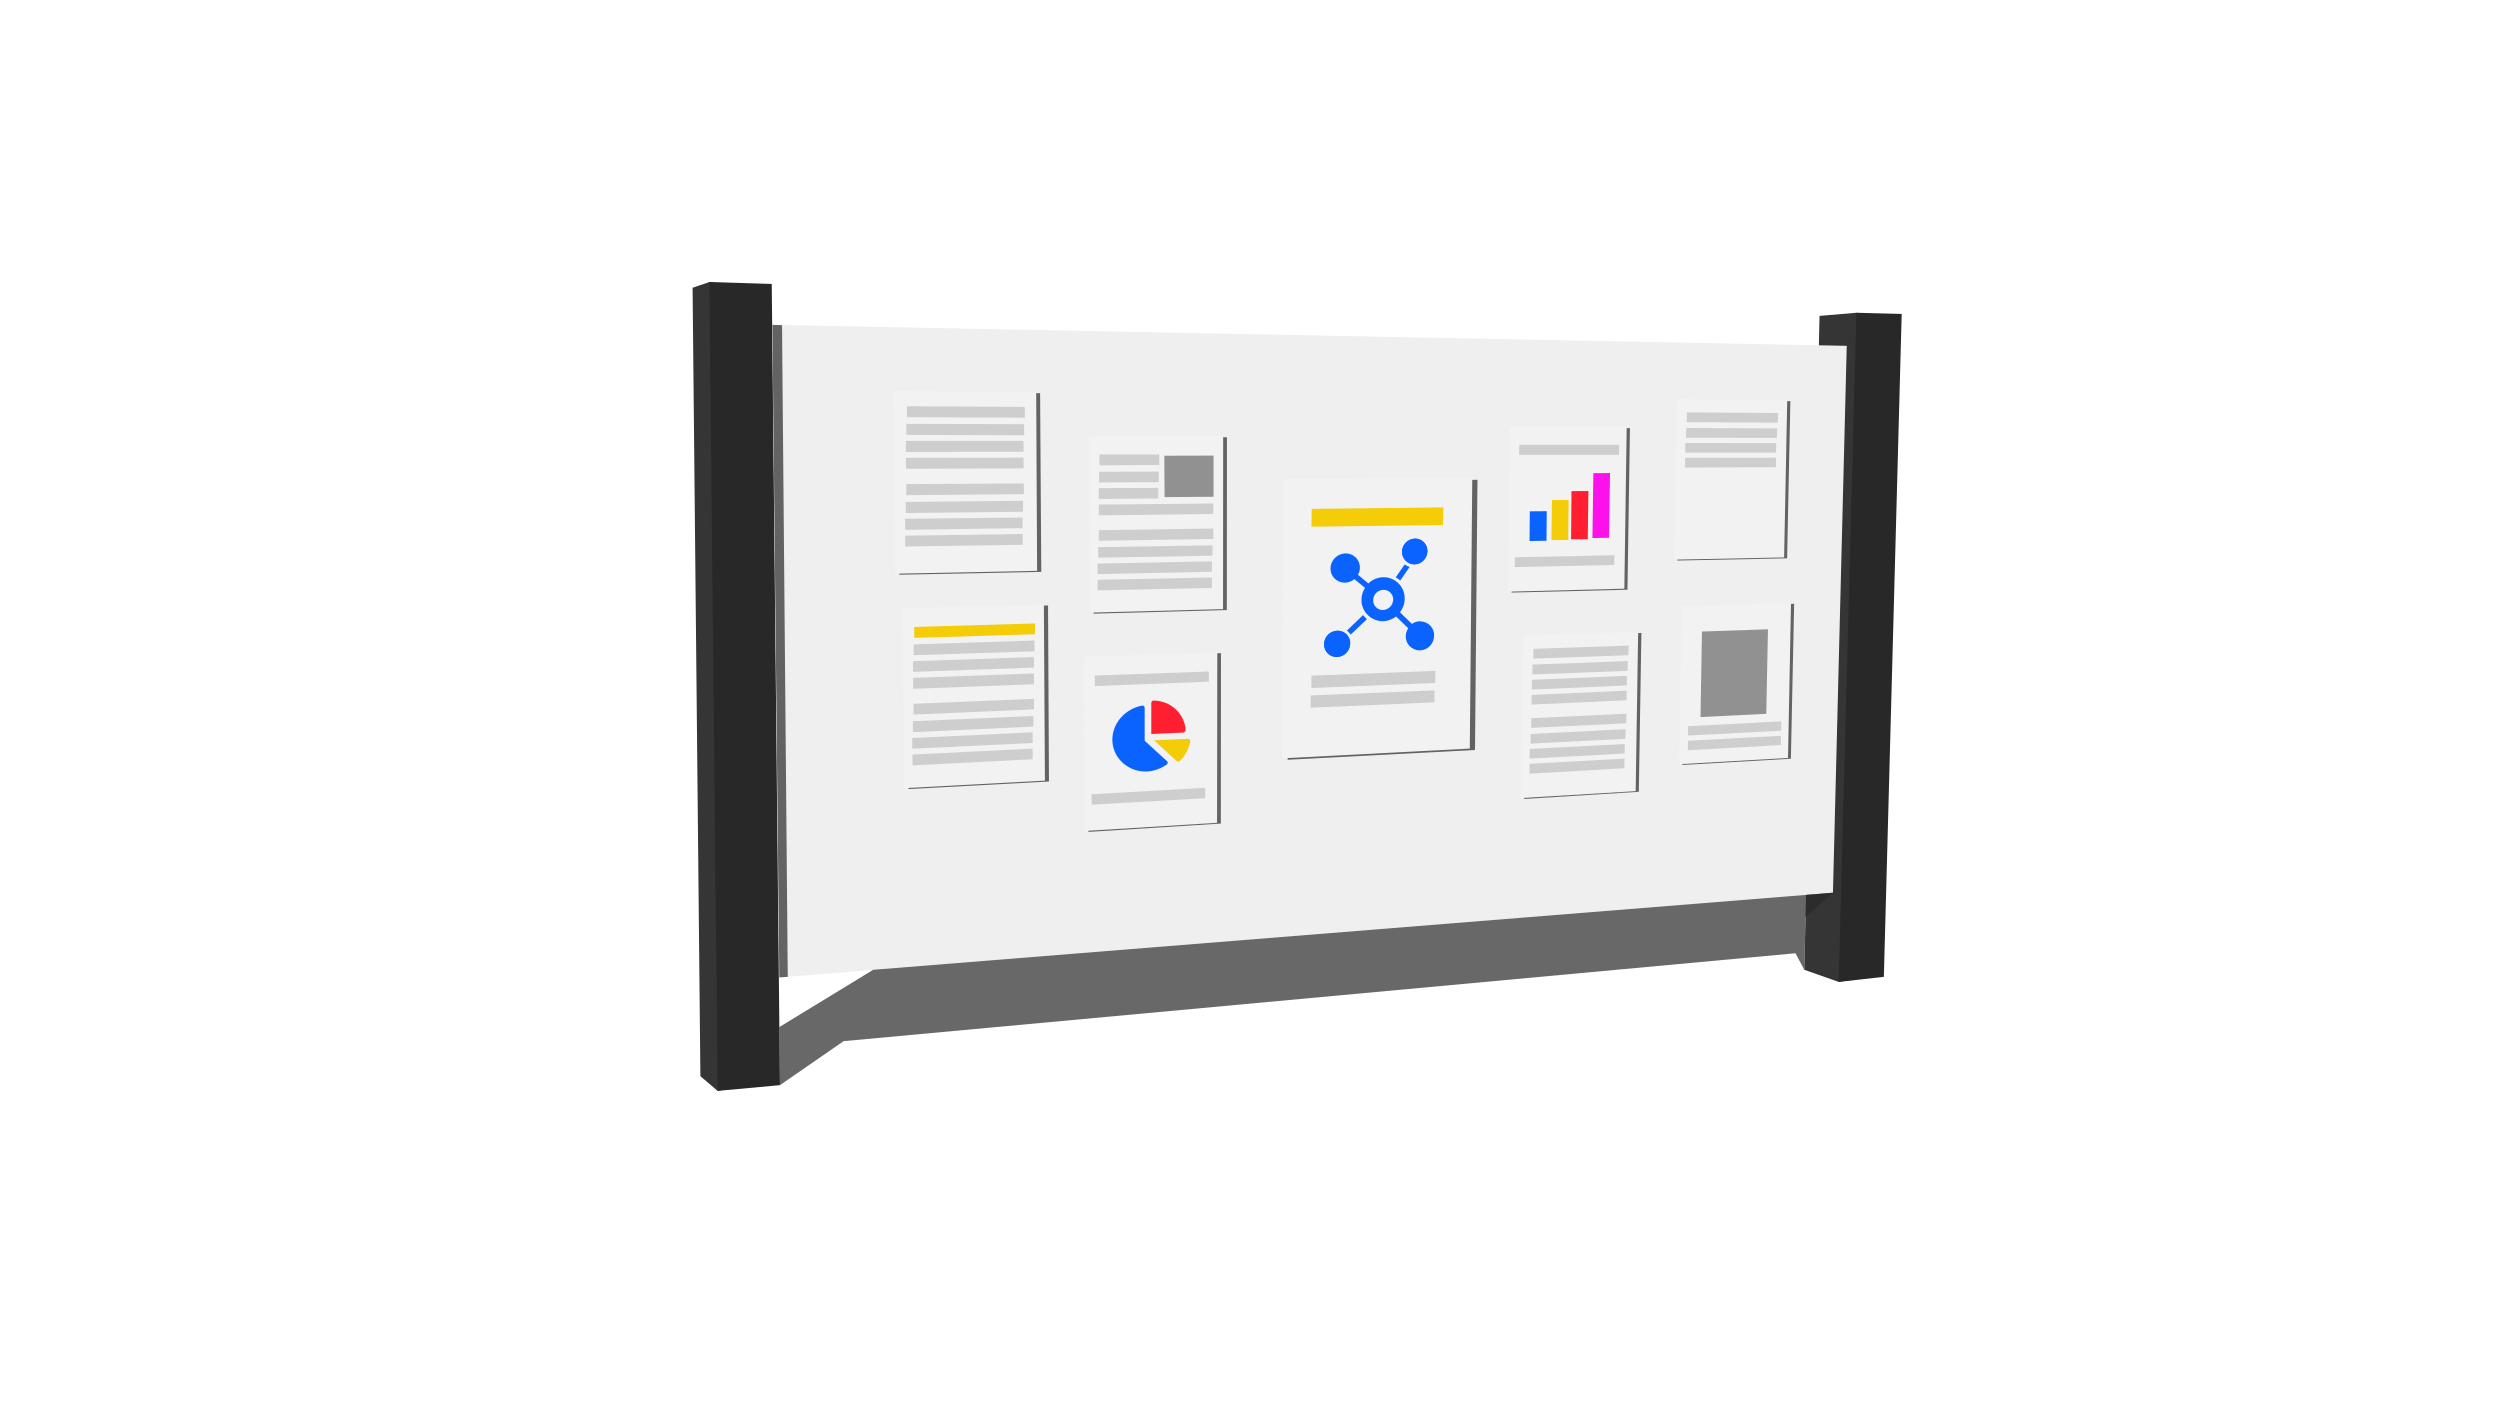 <?xml version="1.0" encoding="utf-8"?>
<!-- Generator: Adobe Illustrator 23.0.0, SVG Export Plug-In . SVG Version: 6.00 Build 0)  -->
<svg version="1.1" id="Capa_1" xmlns="http://www.w3.org/2000/svg" xmlns:xlink="http://www.w3.org/1999/xlink" x="0px" y="0px"
	 viewBox="0 0 1920 1080" style="enable-background:new 0 0 1920 1080;" xml:space="preserve">
<style type="text/css">
	.st0{fill:#353535;}
	.st1{fill:#282828;}
	.st2{fill:#EFEFEF;}
	.st3{opacity:0.7;fill:#282828;enable-background:new    ;}
	.st4{opacity:0.7;}
	.st5{fill:#F2F2F2;}
	.st6{fill:#CECECE;}
	.st7{fill:#F4CC08;}
	.st8{fill:#919191;}
	.st9{fill:#0B63FF;}
	.st10{fill:#FF1F30;}
	.st11{fill:#FC10EB;}
	.st12{fill:none;}
</style>
<g>
	<polygon class="st0" points="531.9,221 544.8,216.6 564,219.3 564,835.3 551.1,837.8 537.9,826.5 	"/>
	<title>mural</title>
	<polygon class="st1" points="592.7,218.1 544.8,216.6 551.1,837.8 599,833.4 	"/>
	<polygon class="st0" points="1385.7,744.8 1412.1,754.1 1424.6,752.2 1439.8,242 1425.7,240.2 1397.4,242.6 	"/>
	<polygon class="st1" points="1446.8,750.2 1412.1,754.1 1425.7,240.2 1460.5,241.1 	"/>
	<polygon class="st2" points="598.5,750.7 1407.7,685.6 1418.3,265.6 593.2,249.5 	"/>
	<polygon class="st3" points="598.5,788.8 670.6,744.8 1407.7,685.6 1386.6,704.3 1385.7,744.8 1378.9,732.1 647.9,799.6 599,833.4 
			"/>
	<polygon class="st3" points="598.5,750.7 605,750.2 600.6,249.7 593.2,249.5 	"/>
	<g class="st4">
		<polygon class="st1" points="799.7,439.2 690.7,441.4 689.2,301.2 798.8,302 		"/>
	</g>
	<polygon class="st5" points="796.5,438.4 687.5,440.6 686.1,300.2 795.8,301.2 	"/>
	<polygon class="st6" points="787.1,320.8 696.6,320.4 696.5,312 787,312.5 	"/>
	<polygon class="st6" points="786.6,334.3 696.1,334 696.1,325.5 786.5,325.8 	"/>
	<polygon class="st6" points="786.1,347 695.7,347.1 695.7,338.6 786,338.6 	"/>
	<polygon class="st6" points="786.1,359.7 695.8,360 695.7,351.6 786.1,351.5 	"/>
	<polygon class="st6" points="786.4,379.5 696.1,380.3 696,371.8 786.2,371.3 	"/>
	<polygon class="st6" points="785.7,393 695.7,394 695.5,385.5 785.7,384.6 	"/>
	<polygon class="st6" points="785.3,405.6 695.2,406.9 695,398.4 785.3,397.5 	"/>
	<polygon class="st6" points="785.4,418.4 695.2,419.7 695.2,411.4 785.4,410.1 	"/>
	<g class="st4">
		<polygon class="st1" points="805.6,600.2 697.7,606 696.4,467.9 804.9,465 		"/>
	</g>
	<polygon class="st5" points="802.5,599.5 694.4,605.3 693.1,467.1 801.7,464.3 	"/>
	<polygon class="st7" points="794.9,487.1 702.2,489.9 702.1,481.5 794.9,478.8 	"/>
	<polygon class="st6" points="794.5,500.2 701.7,503.2 701.7,494.9 794.5,491.9 	"/>
	<polygon class="st6" points="794.1,512.7 701.2,516 701.2,507.8 794,504.6 	"/>
	<polygon class="st6" points="794.1,525.5 701.3,529 701.3,520.6 794.1,517.2 	"/>
	<polygon class="st6" points="794.1,544.8 701.6,548.8 701.6,540.5 794.1,536.7 	"/>
	<polygon class="st6" points="793.6,558 701.1,562.3 701.1,553.9 793.6,549.9 	"/>
	<polygon class="st6" points="793.1,570.6 700.6,575 700.6,566.8 793.1,562.4 	"/>
	<polygon class="st6" points="793.1,583.1 700.9,587.8 700.7,579.5 793.1,574.9 	"/>
	<g class="st4">
		<polygon class="st1" points="942.2,468.5 839.9,471.3 839.5,335.6 942.3,335.8 		"/>
	</g>
	<polygon class="st5" points="939.3,467.8 836.8,470.5 836.5,334.7 939.4,335 	"/>
	<polygon class="st6" points="890.3,357.1 844.4,357.4 844.4,349.1 890.3,349 	"/>
	<polygon class="st6" points="889.9,370.3 844.1,370.5 844.1,362.3 889.9,362.2 	"/>
	<polygon class="st6" points="889.6,382.8 843.9,383.2 843.9,374.9 889.6,374.7 	"/>
	<polygon class="st6" points="931.8,394.7 843.9,395.8 843.9,387.5 931.8,386.7 	"/>
	<polygon class="st6" points="931.8,413.9 843.9,415.3 843.9,407.2 931.8,405.9 	"/>
	<polygon class="st6" points="931.2,426.8 843.5,428.3 843.4,420.2 931.2,418.8 	"/>
	<polygon class="st6" points="930.7,439.1 842.9,440.9 842.9,432.8 930.7,431.1 	"/>
	<polygon class="st6" points="930.7,451.5 843,453.4 842.9,445.3 930.7,443.5 	"/>
	<polygon class="st8" points="932,381.5 894.4,381.8 894.2,350 932,349.9 	"/>
	<g class="st4">
		<polygon class="st1" points="1375.4,582.7 1292,587.5 1294.1,466.2 1377.9,463.7 		"/>
	</g>
	<polygon class="st5" points="1373.2,582.1 1289.5,586.9 1291.6,465.4 1375.5,463.1 	"/>
	<polygon class="st6" points="1367.9,561.2 1296.4,564.9 1296.5,557.7 1368.1,554 	"/>
	<polygon class="st6" points="1367.7,572.2 1296.2,576.2 1296.4,568.9 1367.7,565.1 	"/>
	<polygon class="st8" points="1356.5,548.2 1306,550.7 1307.1,485 1357.8,483.3 	"/>
	<g class="st4">
		<polygon class="st1" points="1249.9,452.9 1160.9,455.1 1162.2,328.6 1251.8,328.8 		"/>
	</g>
	<polygon class="st5" points="1247.5,452.1 1158.2,454.4 1159.7,327.7 1249.3,328 	"/>
	<polygon class="st6" points="1243.4,349.3 1166.7,349.3 1166.8,341.6 1243.5,341.6 	"/>
	<g class="st4">
		<polygon class="st1" points="1132.8,576 988.9,583.5 989.5,369.4 1134.7,368.5 		"/>
	</g>
	<polygon class="st5" points="1128.8,574.9 984.6,582.4 985.3,368 1130.7,367.2 	"/>
	<g class="st4">
		<polygon class="st1" points="1258.6,608.1 1170.6,613.6 1172,489 1260.6,486.1 		"/>
	</g>
	<polygon class="st5" points="1256.2,607.6 1167.9,612.9 1169.5,488.3 1258.1,485.4 	"/>
	<polygon class="st6" points="1250.6,503.2 1177.6,505.8 1177.7,498.3 1250.8,495.8 	"/>
	<polygon class="st6" points="1250,515.2 1176.9,518 1177,510.4 1250.1,507.7 	"/>
	<polygon class="st6" points="1249.4,526.4 1176.4,529.6 1176.5,522.1 1249.5,519 	"/>
	<polygon class="st6" points="1249.2,537.8 1176.2,541.1 1176.3,533.7 1249.3,530.4 	"/>
	<polygon class="st6" points="1248.9,555.5 1176,559 1176,551.6 1249.1,548.1 	"/>
	<polygon class="st6" points="1248.3,567.4 1175.4,571.1 1175.6,563.7 1248.5,560 	"/>
	<polygon class="st6" points="1247.7,578.7 1174.7,582.6 1174.8,575.2 1247.8,571.4 	"/>
	<polygon class="st6" points="1247.5,590 1174.7,594.2 1174.7,586.6 1247.6,582.6 	"/>
	<g class="st4">
		<polygon class="st1" points="1372.5,428.8 1288.2,430.5 1290.4,307.4 1375,308.1 		"/>
	</g>
	<polygon class="st5" points="1370.2,428.1 1285.7,429.8 1287.8,306.5 1372.6,307.3 	"/>
	<polygon class="st6" points="1365.3,324.6 1295.4,324.2 1295.6,316.7 1365.6,317.2 	"/>
	<polygon class="st6" points="1364.7,336.3 1294.8,336.2 1295.1,328.7 1364.8,329 	"/>
	<polygon class="st6" points="1364,347.6 1294.2,347.6 1294.3,340.2 1364.2,340.3 	"/>
	<polygon class="st6" points="1363.9,358.8 1294,359.1 1294.2,351.6 1364,351.5 	"/>
	<polygon class="st9" points="1187.7,415.3 1174.7,415.5 1174.9,392.7 1187.9,392.6 	"/>
	<polygon class="st7" points="1204.4,414.7 1191.5,414.8 1191.9,384.1 1204.7,383.9 	"/>
	<polygon class="st10" points="1219.4,414.1 1206.6,414.2 1206.9,377.2 1219.9,377.1 	"/>
	<polygon class="st11" points="1235.7,413 1223,413.2 1223.7,363.4 1236.5,363.3 	"/>
	<polygon class="st6" points="1239.7,433.9 1163.3,435.5 1163.4,428 1239.9,426.4 	"/>
	<g class="st4">
		<polygon class="st1" points="937.6,632.5 835.9,638.9 835.4,505.1 937.7,501.6 		"/>
	</g>
	<polygon class="st5" points="934.7,631.9 832.9,638.2 832.4,504.4 934.9,500.9 	"/>
	<polygon class="st6" points="928.4,523.5 840.8,526.9 840.8,518.8 928.4,515.7 	"/>
	<polygon class="st6" points="925.6,613 838.4,618 838.3,610 925.6,605 	"/>
	<path class="st7" d="M912.3,567.4l-26,1.2l17.4,15.9c0.6,0.6,1.8,0.6,2.4,0c4.2-4.1,7.1-9.4,8-15.3c0.1-0.8-0.6-1.7-1.5-1.8
		C912.5,567.4,912.4,567.4,912.3,567.4L912.3,567.4z"/>
	<path class="st10" d="M910.6,560.6c-1-12.7-11.4-22.3-24.5-22.6c-1.1,0-1.9,0.7-1.9,1.8v23.9l24.6-1.1
		C909.7,562.4,910.6,561.6,910.6,560.6L910.6,560.6L910.6,560.6z"/>
	<path class="st9" d="M879.1,568.9v-25.3c0-1-0.7-1.7-1.7-1.7c-0.1,0-0.2,0-0.2,0c-13.2,2.4-23.4,13.9-22.9,27.2
		c0.6,13.7,12.8,24.2,27,23.4c5.3-0.4,10.5-2.3,14.8-5.4c0.7-0.6,1-1.6,0.4-2.3c-0.1-0.1-0.1-0.2-0.2-0.2L879.1,568.9z"/>
	<path class="st9" d="M1082.6,435.4c-1.5-0.5-2.7-1.1-3.8-1.9l-6.9,9.9c1.2,0.6,2.4,1.5,3.5,2.4L1082.6,435.4z"/>
	<path class="st9" d="M1046.8,472.4l-12.4,11.9c1.1,0.8,2.2,1.9,2.9,3.1l12.5-11.9C1048.8,474.6,1047.8,473.5,1046.8,472.4z"/>
	<path class="st9" d="M1096.2,423.4c0.1-5.3-4.1-9.7-9.3-9.7c-0.1,0-0.2,0-0.2,0c-5.4,0.2-9.8,4.6-9.9,10.1
		c-0.1,5.3,4.1,9.7,9.4,9.7c0.1,0,0.2,0,0.4,0C1091.9,433.3,1096.1,428.8,1096.2,423.4z"/>
	<path class="st9" d="M1076.7,423.7c0-5.4,4.5-9.9,9.9-10.1c5.3-0.1,9.7,4.1,9.7,9.4c0,0.1,0,0.2,0,0.2c-0.1,5.4-4.4,9.9-9.8,10.1
		c-5.3,0.1-9.7-4.1-9.7-9.3C1076.7,424,1076.7,423.9,1076.7,423.7z"/>
	<path class="st9" d="M1027,484.5c-5.6,0.2-10.1,4.7-10.1,10.4c-0.1,5.3,4.1,9.7,9.4,9.7c0.2,0,0.4,0,0.6,0
		c5.6-0.2,9.9-4.8,10.1-10.3c0.1-5.3-4.1-9.7-9.4-9.7C1027.3,484.5,1027.2,484.5,1027,484.5z"/>
	<path class="st9" d="M1027,504.5c-5.3,0.2-9.7-3.9-10.1-9.2c0-0.2,0-0.4,0-0.6c0.1-5.6,4.5-10.1,10.1-10.4c5.3-0.2,9.7,3.9,9.9,9.2
		c0,0.2,0,0.2,0,0.5C1036.8,499.7,1032.5,504.3,1027,504.5z"/>
	<path class="st9" d="M1090.5,477.1c-2.2,0.1-4.4,0.7-6.1,2.1l-7.5-7.3l-1.7-1.7c2.3-3,3.6-6.7,3.6-10.4c0.2-9-7-16.3-15.9-16.5
		c-0.2,0-0.5,0-0.6,0c-4.2,0.1-8.4,1.8-11.4,4.8l-1.9-1.6l-6.1-5.1c1-1.7,1.5-3.5,1.5-5.4c0.1-6.1-4.7-10.9-10.8-11
		c-0.1,0-0.2,0-0.4,0c-6.2,0.2-11.3,5.3-11.4,11.5c-0.1,6.1,4.7,10.9,10.8,11c0.2,0,0.2,0,0.5,0c2.5-0.1,5.1-1.1,7.1-2.7l6.2,5.1
		l1.9,1.6c-1.7,2.8-2.7,5.8-2.7,9.1c-0.2,8.8,7,16.2,15.9,16.5c0.2,0,0.6,0,0.7,0c3.6-0.1,7.1-1.5,10.1-3.6l1.7,1.7l7.5,7.3
		c-1.2,1.9-1.9,4.1-1.9,6.2c-0.1,5.8,4.5,10.5,10.3,10.8c0.2,0,0.4,0,0.6,0c6.2-0.2,10.9-5.3,10.9-11.4c0.2-5.8-4.5-10.7-10.2-10.8
		C1091,477.1,1090.8,477.1,1090.5,477.1z M1062.2,468.5c-4.1,0.1-7.5-3.1-7.6-7.1c0-0.1,0-0.2,0-0.4c0-4.4,3.5-7.9,7.8-8
		c4.1-0.1,7.5,3.1,7.6,7.3c0,0.1,0,0.2,0,0.2C1069.8,464.9,1066.4,468.3,1062.2,468.5z"/>
	<polygon class="st7" points="1108.2,403.2 1007.2,404.5 1007.4,390.8 1108.5,389.7 	"/>
	<polygon class="st6" points="1102.3,524.5 1007.2,528.4 1007.2,518.9 1102.4,515.2 	"/>
	<polygon class="st6" points="1101.6,539.4 1006.6,543.5 1006.6,534.1 1101.7,530.2 	"/>
	<polygon class="st12" points="1408.9,684.5 598.5,750.7 591.5,249.6 1418.2,264.7 	"/>
</g>
<rect x="1" y="2.2" class="st12" width="1918.1" height="1077.1"/>
</svg>
